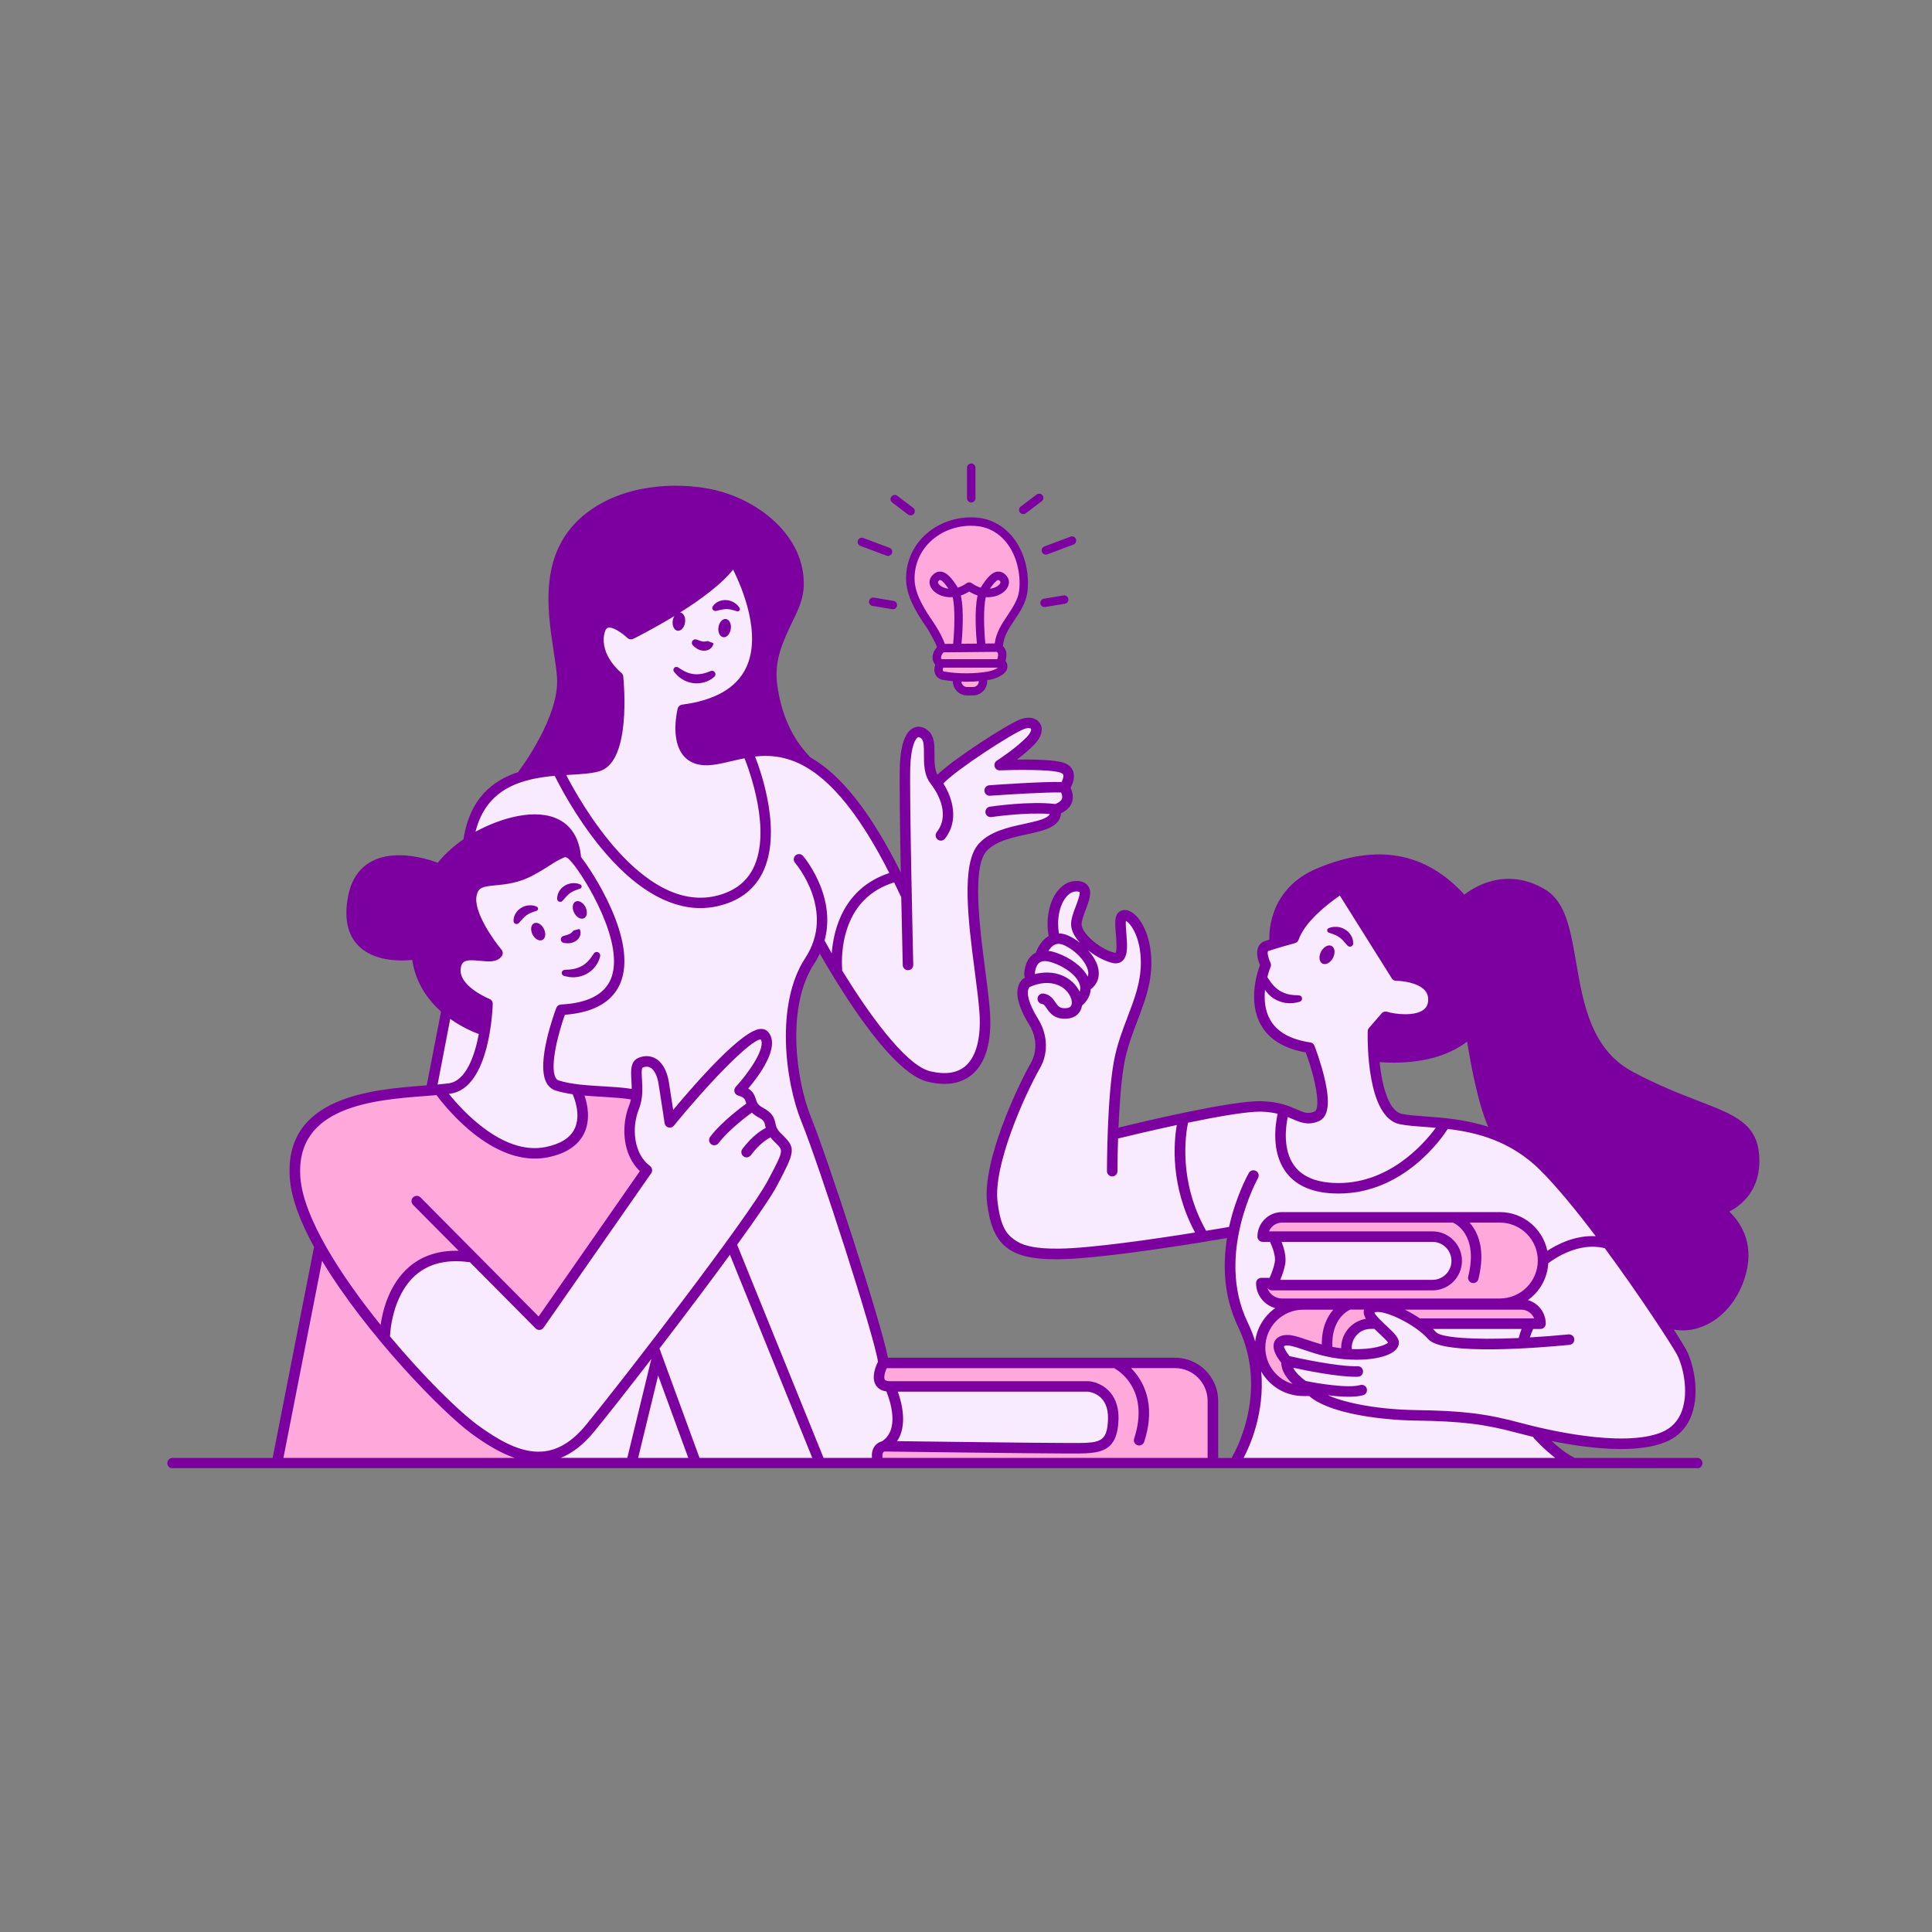 <svg xmlns="http://www.w3.org/2000/svg" xmlns:xlink="http://www.w3.org/1999/xlink" width="500" zoomAndPan="magnify" viewBox="0 0 375 375" height="500" preserveAspectRatio="xMidYMid meet" version="1.0"><rect x="0" y="0" width="375" height="375" fill="#808080" stroke="none"/><defs><clipPath id="da88d54bc4"><path d="M 74 108 L 329 108 L 329 284.969 L 74 284.969 Z M 74 108 " clip-rule="nonzero"/></clipPath><clipPath id="1fb2d536bc"><path d="M 53 101 L 300 101 L 300 284.969 L 53 284.969 Z M 53 101 " clip-rule="nonzero"/></clipPath><clipPath id="f7892f1344"><path d="M 32.465 94 L 342 94 L 342 284.969 L 32.465 284.969 Z M 32.465 94 " clip-rule="nonzero"/></clipPath><clipPath id="2d985abd11"><path d="M 187 89.969 L 190 89.969 L 190 98 L 187 98 Z M 187 89.969 " clip-rule="nonzero"/></clipPath></defs><g clip-path="url(#da88d54bc4)"><path fill="#f8eaff" d="M 127.828 264.949 L 134.668 283.746 L 122.895 284.129 Z M 216.117 274.066 C 216.883 277.48 214.984 281.094 210.043 281.277 C 205.105 281.469 171.883 279.949 171.883 279.949 C 170.555 280.711 170.176 282.992 170.176 282.992 L 158.594 283.562 L 134.672 283.754 L 126.891 262.301 L 127.27 266.859 L 122.902 284.141 L 105.621 283.953 C 105.621 283.953 106.227 283.543 107.18 282.855 C 106.008 283.102 104.676 283.184 103.152 283.004 C 96.695 282.242 78.852 266.488 74.863 258.703 C 74.863 258.703 75.242 250.348 79.984 246.934 C 84.734 243.52 91.945 244.652 91.945 244.652 L 105.051 256.805 L 125.555 228.133 C 125.555 228.133 121.949 227 122.516 220.922 C 123.078 214.848 123.469 212.758 123.469 212.758 C 123.469 212.758 115.02 211.621 112.172 211.242 C 110.691 211.043 108.988 210.691 107.75 209.875 C 108.5 210.879 109.75 211.539 111.887 211.875 C 111.887 211.875 116.066 220.863 107.457 223.012 C 98.852 225.16 90.496 218.965 85.938 212.125 C 85.938 212.125 88.137 211.961 90.254 209.723 C 88.777 210.664 86.703 211.234 83.789 211.113 L 86.57 195.918 L 93.66 200.477 C 93.66 200.477 93.762 201.035 93.785 201.898 C 94.586 198.309 94.797 194.914 94.797 194.914 C 94.797 194.914 87.586 191.496 88.594 188.586 C 89.605 185.672 91.254 184.66 93.844 185.23 C 96.438 185.805 94.797 182.379 94.797 182.379 L 91.633 175.801 C 91.633 175.801 90.117 172.387 94.164 171.371 C 98.211 170.359 100.492 169.977 103.281 168.461 C 106.062 166.941 108.855 162.766 111.125 165.547 C 111.398 165.883 111.719 166.324 112.078 166.863 C 111.617 166.004 111.445 165.414 111.031 164.258 C 110.172 161.883 108.75 158.75 102.867 159.223 C 96.98 159.699 90.621 162.637 90.621 162.637 C 90.621 162.637 92.328 154.281 97.832 151.621 C 103.336 148.961 109.602 149.594 109.602 149.594 C 123.27 151.621 119.727 131.117 119.727 131.117 C 117.957 129.348 114.664 123.773 116.941 121.746 C 119.223 119.719 123.02 122.25 123.02 122.25 C 129.598 120.734 142.762 108.832 142.762 108.832 C 142.762 108.832 146.309 114.91 147.07 125.035 C 147.832 135.156 132.891 137.688 132.891 137.688 C 132.891 137.688 130.613 143.512 134.156 146.805 C 137.699 150.098 145.547 146.043 145.547 146.043 C 145.547 146.043 155.738 143.824 162.758 152.559 C 169.785 161.297 173.582 169.652 173.582 169.652 C 173.582 169.652 169.828 170.488 166.621 174.211 C 170.82 170.516 173.582 169.652 173.582 169.652 L 176.051 173.258 L 175.672 148.574 C 175.672 148.574 175.672 141.926 178.141 141.926 C 180.609 141.926 179.469 147.812 180.801 149.711 C 182.137 151.609 182.129 151.609 182.129 151.609 C 182.129 151.609 192.191 143.633 195.23 142.309 C 198.273 140.98 200.172 140.027 201.117 141.547 C 202.062 143.062 195.422 148.004 195.422 148.004 C 195.422 148.004 207.004 147.238 207.383 149.711 C 207.766 152.18 206.43 152.18 206.812 153.887 C 207.191 155.594 205.676 156.93 204.723 158.066 C 203.77 159.199 203.395 160.344 199.41 161.105 C 195.422 161.867 189.539 163.387 189.156 167.371 C 188.773 171.359 192.008 194.906 191.434 199.078 C 190.863 203.246 189.727 208.004 185.168 208.949 C 180.609 209.902 175.68 210.465 162.195 187.68 L 158.969 183.883 C 158.969 183.883 151.941 194.137 153.273 201.922 C 154.602 209.703 160.867 229.453 160.867 229.453 L 171.309 262.875 C 171.309 262.875 169.793 266.859 171.121 268.379 C 172.113 269.516 173.215 270.859 173.863 272.5 C 173.473 270.941 172.828 269.703 172.828 269.703 C 172.828 269.703 203.586 268.754 209.473 268.941 C 215.355 269.125 215.355 270.645 216.117 274.066 Z M 148.703 201.609 C 148.656 201.32 148.547 201.09 148.336 200.969 C 148.492 201.152 148.613 201.363 148.703 201.609 Z M 145.109 210.461 C 145.109 210.461 145.098 210.539 145.082 210.676 C 145.273 210.301 145.559 209.887 145.852 209.355 C 145.613 209.711 145.367 210.078 145.109 210.461 Z M 147.422 215.195 C 148.246 216.125 148.867 216.902 149.66 218.234 C 149.688 218.277 149.711 218.316 149.738 218.359 C 149.492 217.516 149.273 216.812 148.238 215.957 C 147.898 215.684 147.648 215.438 147.422 215.195 Z M 145.402 212.562 C 145.578 212.977 145.844 213.426 146.246 213.883 C 146.578 214.254 146.871 214.582 147.145 214.887 C 146.523 214.125 146.254 213.48 145.402 212.562 Z M 138.461 175.141 C 144.758 174.059 147.457 170.051 148.34 165.344 C 147.336 169.754 144.559 173.598 138.461 175.141 Z M 113.434 168.977 C 115.324 172.105 117.625 176.426 119.078 179.762 C 118.176 176.664 116.781 173.664 115.113 171.344 C 114.414 170.379 113.867 169.609 113.434 168.977 Z M 120.047 189.098 C 120.113 188.598 120.156 188.082 120.168 187.551 C 119.645 189.594 118.543 191.77 116.809 193.457 C 118.453 192.367 119.785 190.934 120.047 189.098 Z M 129.918 217.48 C 129.918 217.48 130.297 210.547 128.965 208.648 C 127.637 206.75 125.551 204.281 124.215 206.086 C 125.926 206.086 128.012 207.035 128.965 211.023 C 129.918 215.016 129.727 218.051 129.918 217.48 Z M 143.969 203.059 C 142 204.574 139.91 206.539 138.75 207.797 C 137.285 209.383 134.062 212.93 131.938 215.262 C 135.219 211.84 141.559 205.465 143.969 203.059 Z M 142.258 241.973 C 142.258 241.973 152.133 227.543 152.703 223.367 C 152.703 224.508 142.258 241.973 142.258 241.973 Z M 152.684 223.141 C 152.613 222.57 152.41 222.203 152.137 221.902 C 152.41 222.367 152.613 222.785 152.684 223.141 Z M 304.219 230.582 C 308.969 235.141 311.43 241.027 311.43 241.027 C 307.633 238.938 299.66 243.879 299.66 243.879 C 299.277 241.219 293.965 236.477 293.965 236.477 C 293.965 236.477 250.863 235.715 248.203 235.715 C 245.543 235.715 244.98 239.512 244.98 239.512 C 244.98 239.512 246.734 239.828 247.754 241.355 L 247.441 240.367 L 276.398 240.082 C 276.398 240.082 281.996 240.273 282.473 243.879 C 282.949 247.484 280.672 249.191 275.637 249.477 C 270.602 249.762 247.348 249.574 247.348 249.574 L 247.559 248.484 L 244.973 250.145 C 244.594 251.281 247.824 253.941 247.824 253.941 L 243.457 262.297 C 243.457 262.297 242.32 259.254 240.414 255.266 C 238.516 251.281 239.086 239.129 239.086 239.129 L 233.965 239.891 C 233.965 239.891 210.043 245.203 203.016 243.309 C 195.988 241.41 191.625 237.422 192.383 229.449 C 193.145 221.473 200.734 206.281 200.734 206.281 C 200.734 206.281 203.016 203.059 201.496 199.445 C 199.98 195.84 196.941 193.367 198.648 190.707 C 200.355 188.047 199.027 187.293 201.496 185.395 C 203.969 183.496 204.539 183.117 204.723 181.598 C 204.914 180.082 204.152 175.902 205.859 173.816 C 207.566 171.727 210.609 170.773 210.418 173.625 C 210.227 176.477 207.949 179.891 209.656 181.789 C 211.363 183.688 215.352 186.91 216.492 186.539 C 217.629 186.156 217.254 180.844 217.629 179.324 C 218.004 177.809 220.098 177.238 221.617 181.223 C 223.133 185.211 222.379 188.438 220.48 195.656 C 218.582 202.867 216.492 207.996 216.492 214.262 C 216.492 220.527 216.492 220.527 216.492 220.527 L 229.215 217.867 C 229.215 217.867 227.957 230.957 232.48 238.02 C 229.508 232.32 229.215 217.867 229.215 217.867 C 239.469 211.984 248.961 215.969 248.961 215.969 C 248.57 219.562 247.594 223.324 250.441 226.449 C 249.273 224.359 248.938 221.965 248.77 220.336 C 248.387 216.73 250.285 215.969 250.285 215.969 C 252.566 217.676 254.656 217.105 256.934 215.016 C 259.211 212.93 254.273 203.629 254.273 203.629 C 248.578 201.922 246.301 199.262 244.973 196.035 C 243.645 192.809 245.543 187.488 245.543 187.488 L 244.781 184.266 L 251.43 181.605 C 253.137 177.617 260.355 172.305 260.355 172.305 L 270.988 189.016 C 270.988 189.016 278.391 190.148 278.02 194.137 C 277.637 198.125 270.805 197.551 270.805 197.551 L 267.766 198.316 C 267.766 198.316 267.004 200.211 266.812 205.719 C 266.621 211.223 269.09 216.352 272.887 217.297 C 276.684 218.25 280.102 218.812 280.102 218.812 C 280.102 218.812 284.277 218.242 290.734 220.902 C 297.191 223.562 299.469 226.027 304.219 230.582 Z M 248.332 243.199 C 248.359 243.625 248.355 244.082 248.32 244.539 L 248.484 243.68 Z M 272.383 226.434 C 268.848 228.719 264.48 230.488 259.793 230.77 C 259.695 230.773 259.613 230.773 259.52 230.773 C 264.188 231.422 268.746 229.16 272.383 226.434 Z M 328.332 266.785 C 326.684 261.977 311.43 241.027 311.43 241.027 C 311.43 241.027 303.137 241.219 300.484 244.383 C 297.824 247.547 298.715 249.574 296.559 251.09 C 294.402 252.605 298.707 253.238 299.09 255.016 C 299.469 256.785 297.695 256.41 296.559 257.547 L 276.684 256.785 C 277.543 259.445 279.91 259.73 283.809 260.676 C 284.133 260.758 284.496 260.82 284.875 260.867 C 282.863 260.824 281.023 260.641 279.855 260.199 C 275.809 258.684 274.543 256.152 272.645 255.262 C 270.746 254.375 264.797 251.211 266.188 255.008 C 266.188 255.008 267.117 256.234 268.023 257.586 C 267.418 257.242 266.723 257.016 265.969 257.062 C 263.023 257.254 260.934 262.098 260.934 262.098 L 266.82 263.113 L 269.867 261.246 C 270.059 262.418 269.457 263.215 266.82 263.113 C 263.527 262.984 254.918 261.086 251.504 260.832 C 248.09 260.582 246.566 260.832 248.465 263.363 C 250.359 265.895 249.098 266.277 252.137 268.805 C 252.988 269.516 254.008 270.188 255.199 270.82 C 254.199 270.465 253.23 270.203 252.016 270.07 C 248.34 269.691 243.789 264.125 243.789 264.125 C 243.789 264.125 244.172 267.922 243.66 273.617 C 243.148 279.312 239.613 283.742 239.613 283.742 C 239.613 283.742 306.191 283.992 304.164 283.609 C 302.137 283.23 298.723 278.297 298.34 278.039 C 298.047 277.84 295.449 277.277 291.055 276.398 C 291.625 276.48 292.191 276.555 292.77 276.652 C 302.008 278.168 312.262 281.461 319.852 279.945 C 327.445 278.426 329.977 271.598 328.332 266.785 Z M 328.332 266.785 " fill-opacity="1" fill-rule="evenodd"/></g><g clip-path="url(#1fb2d536bc)"><path fill="#ffa8dc" d="M 180.488 120.715 C 179.094 117.801 175.809 114.258 176.691 110.59 C 177.578 106.914 181.25 100.84 188.34 101.098 C 195.43 101.352 199.227 108.309 198.973 112.746 C 198.723 117.176 195.301 120.59 194.797 122.746 C 194.293 124.898 194.164 125.531 194.164 125.531 C 194.164 125.531 194.414 127.047 194.543 129.203 C 194.676 131.359 191.129 131.355 191.129 131.355 C 191.129 131.355 190.625 134.266 188.598 134.516 C 186.57 134.77 185.816 131.855 185.816 131.855 C 185.816 131.855 184.801 131.605 183.156 131.094 C 181.508 130.59 183.156 129.449 182.27 128.434 C 181.387 127.422 182.27 125.652 182.27 125.652 C 182.27 125.652 181.875 123.625 180.488 120.715 Z M 123.461 212.738 L 111.883 211.855 C 113.016 217.426 114.352 221.664 105.613 223.754 C 96.879 225.844 85.934 212.105 85.934 212.105 C 85.934 212.105 76.184 212.168 67.074 214.445 C 57.957 216.727 57.391 224.508 57.391 224.508 C 57.086 232.332 59.875 238.422 62.965 243.676 C 62.441 242.961 62.141 242.543 62.141 242.543 L 53.594 283.555 L 92.898 284.129 L 101.062 282.992 C 96.316 281.664 86.633 272.547 82.266 268.371 C 80.359 266.547 76.27 261.383 72.277 256.152 C 73.789 257.723 74.855 258.691 74.855 258.691 C 77.898 241.41 91.758 243.312 91.758 243.312 L 105.043 256.793 L 125.551 228.121 C 125.551 228.121 123.844 223.945 122.508 220.91 C 121.184 217.859 123.461 212.738 123.461 212.738 Z M 229.789 264.758 C 226.746 264.188 171.309 264.758 171.309 264.758 C 171.309 264.758 168.27 269.316 174.16 269.316 C 180.047 269.316 209.668 267.609 212.324 269.508 C 214.977 271.406 216.691 276.719 215.93 278.809 C 215.168 280.895 212.887 281.277 210.043 281.277 C 207.199 281.277 170.93 281.277 170.93 281.277 L 170.168 282.984 L 235.293 283.746 C 235.293 283.746 235.672 273.113 235.102 270.078 C 234.535 267.039 232.828 265.328 229.789 264.758 Z M 294.91 252.605 C 294.91 252.605 301.117 249.312 299.66 243.871 C 298.203 238.43 296.305 236.148 290.48 236.027 C 284.656 235.898 248.203 235.707 248.203 235.707 C 248.203 235.707 244.789 237.797 244.98 239.504 C 245.172 241.211 277.699 239.312 280.23 240.578 C 282.762 241.844 283.645 245.137 282.629 246.785 C 281.617 248.43 280.352 249.312 276.305 249.445 C 272.254 249.574 243.777 249.445 243.777 249.445 C 243.777 249.445 246.305 252.605 251.879 252.859 C 257.445 253.117 294.91 252.605 294.91 252.605 Z M 261.215 253.633 C 261.391 253.465 261.5 253.363 261.5 253.363 L 249.441 253.84 C 249.441 253.84 244.695 256.5 244.883 261.145 C 245.074 265.801 248.586 269.215 251.152 269.406 C 253.715 269.598 251.531 266.648 250.102 264.562 C 248.68 262.473 246.496 260.668 249.062 260.289 C 251.625 259.906 257.418 262.188 257.418 262.188 C 257.418 262.188 256.75 258.391 258.457 256.492 C 258.777 256.137 259.07 255.82 259.355 255.52 C 258.504 257.137 257.512 259.492 257.789 261.242 C 258.266 264.188 261.684 262.664 261.684 262.664 C 261.684 262.664 262.246 256.906 265.953 257.062 C 268.234 257.16 265.383 253.555 265.383 253.555 Z M 270.227 253.18 L 275.543 256.879 C 275.543 256.879 299.082 257.547 298.898 256.5 C 298.707 255.457 297 253.648 297 253.648 Z M 270.227 253.18 " fill-opacity="1" fill-rule="evenodd"/></g><path fill="#7c009f" d="M 111.121 165.52 C 111.121 165.52 106.371 168.305 102.191 169.258 C 98.016 170.211 94.219 169.258 92.703 171.727 C 91.184 174.195 92.891 179.699 94.789 182.359 C 96.688 185.02 96.688 185.586 93.84 185.211 C 90.988 184.828 89.09 185.594 88.523 187.68 C 87.961 189.77 91.375 193.758 94.789 194.891 L 93.656 200.465 C 93.656 200.465 81 195.152 80.488 185.531 C 80.488 185.531 69.855 186.797 68.59 180.469 C 67.324 174.141 68.59 170.598 71.633 168.82 C 74.672 167.047 80.488 166.039 84.543 168.57 C 84.543 168.57 90.871 161.227 99.227 159.961 C 107.574 158.691 109.352 160.207 111.121 165.52 Z M 143.652 98.059 C 137.074 94.008 128.844 94.895 120.113 97.172 C 111.379 99.453 108.215 108.188 107.457 113.121 C 106.703 118.055 109.609 128.816 109.227 134.258 C 108.848 139.703 102.016 150.086 102.016 150.086 C 102.016 150.086 113.914 149.953 117.332 147.805 C 120.746 145.656 119.734 131.094 119.734 131.094 C 117.453 128.434 115.555 123.504 116.949 121.727 C 118.344 119.957 123.027 122.23 123.027 122.23 C 131.762 119.828 142.77 108.812 142.77 108.812 C 142.77 108.812 145.934 114.129 146.566 119.828 C 147.199 125.531 147.07 128.562 144.285 132.863 C 141.504 137.164 132.898 137.676 132.898 137.676 C 132.898 137.676 132.012 136.281 132.516 143.367 C 133.02 150.457 141.254 147.293 145.551 146.027 C 149.859 144.762 155.301 146.281 155.301 146.281 C 155.301 146.281 150.238 136.281 149.859 130.715 C 149.477 125.148 154.539 117.426 155.301 112.105 C 156.059 106.793 150.234 102.105 143.652 98.059 Z M 334.023 234.633 C 334.023 234.633 342.508 229.188 340.605 223.496 C 338.699 217.801 333.391 216.535 327.566 214.004 C 321.746 211.473 310.859 207.043 308.707 200.84 C 306.559 194.633 305.035 186.91 304.027 181.98 C 303.02 177.047 302 173.754 296.688 172.105 C 291.375 170.461 284.535 175.27 284.535 175.27 C 284.535 175.27 289.598 180.809 289.93 187.66 C 288.926 181.176 283.652 172.555 276.438 169.066 C 268.594 165.27 258.715 168.051 253.402 170.582 C 248.09 173.113 246.945 182.734 246.945 182.734 C 246.945 182.734 250.871 181.719 251.438 181.598 C 254.027 175.395 260.363 172.297 260.363 172.297 L 270.996 189.008 C 270.996 189.008 278.086 188.816 278.023 194.129 C 277.965 199.445 269.098 197.547 269.098 197.547 L 266.316 200.457 L 266.82 205.711 C 266.82 205.711 273.145 205.27 279.855 203.492 C 282.582 202.77 284.816 201.375 286.5 199.539 C 285.734 200.609 285.168 200.961 285.168 200.961 C 285.168 200.961 287.316 217.922 290.23 219.949 C 293.141 221.977 299.98 226.027 308.328 236.277 C 316.684 246.531 322.758 256.914 322.758 256.914 C 322.758 256.914 327.066 259.191 331.875 255.777 C 336.684 252.363 339.469 245.652 338.203 241.348 C 336.938 237.039 334.023 234.633 334.023 234.633 Z M 334.023 234.633 " fill-opacity="1" fill-rule="evenodd"/><g clip-path="url(#f7892f1344)"><path fill="#7c009f" d="M 335.652 235.164 C 336.34 234.809 337.148 234.312 337.949 233.605 C 339.734 232.039 341.793 229.168 341.461 224.352 C 341.031 218.078 336.773 216.434 329.719 213.711 C 326.254 212.371 321.934 210.711 316.941 208.051 C 308.832 203.738 307.293 194.75 305.926 186.824 C 304.844 180.516 303.906 175.066 299.965 172.684 C 292.27 168.031 285.863 172.367 284.242 173.645 C 276.637 165.359 267.262 163.691 255.656 168.555 C 246.422 172.422 246.32 180.852 246.383 182.379 C 246.082 182.477 245.789 182.562 245.539 182.652 C 244.918 182.855 244.457 183.285 244.211 183.879 C 243.734 185.035 244.23 186.559 244.559 187.328 C 243.965 188.906 242.223 194.438 244.723 198.898 C 246.301 201.73 249.23 203.531 253.438 204.27 C 255.523 209.867 256.34 215.262 255.145 215.754 C 253.863 216.277 253.145 215.965 251.695 215.336 C 250.238 214.703 248.254 213.84 244.926 213.746 C 239.285 213.547 221.984 217.676 217.098 218.875 C 217.277 214.594 217.609 209.617 218.242 206.246 C 218.793 203.316 219.801 200.684 220.766 198.137 C 222.16 194.469 223.48 191.016 223.48 186.91 C 223.48 181.605 221.387 177.848 219.309 176.875 C 218.516 176.504 217.73 176.562 217.168 177.039 C 216.297 177.762 216.418 179.258 216.59 181.32 C 216.668 182.348 216.848 184.457 216.535 184.961 C 216.52 184.961 216.5 184.953 216.473 184.953 C 213.746 184.406 210.086 181.348 209.941 179.488 C 209.887 178.809 210.336 177.637 210.723 176.609 C 211.383 174.871 212.016 173.23 211.234 172.031 C 210.824 171.406 210.133 171.059 209.164 171.004 C 207.742 170.922 206.43 171.551 205.383 172.801 C 203.641 174.891 202.941 178.395 203.551 181.688 C 201.859 182.652 201.145 184.641 201.055 184.91 C 200.879 185 200.703 185.102 200.539 185.219 C 198.789 186.504 198.797 188.988 198.809 189.266 C 198.816 189.449 198.871 189.613 198.961 189.762 C 198.809 189.836 198.715 189.887 198.695 189.898 C 198.613 189.945 198.539 190 198.469 190.07 C 196.781 191.758 197.227 194.797 199.758 198.871 C 200.941 200.785 201.273 202.996 200.676 204.949 C 200.523 205.426 200.336 205.875 200.109 206.273 C 197.578 210.758 190.578 225.395 191.605 233.598 C 192.621 241.727 195.906 244.422 205 244.422 C 205.211 244.422 205.43 244.422 205.656 244.414 C 214.328 244.301 233.672 241.074 238.164 240.305 C 237.34 245.465 237.461 251.594 240.305 257.504 C 246.551 270.488 239.27 282.582 239.195 282.699 C 239.141 282.793 239.102 282.891 239.082 282.992 L 236.449 282.992 L 236.449 271.914 C 236.449 267.289 232.684 263.527 228.051 263.527 L 172.344 263.527 C 170.996 256.527 160.637 224.789 157.457 216.969 C 154.43 209.527 152.609 195.336 158.008 187.094 C 158.438 186.449 158.805 185.777 159.125 185.102 C 160.352 187.254 162.867 191.547 165.875 195.934 C 171.672 204.383 176.445 209.105 180.066 209.969 C 181.223 210.25 182.305 210.383 183.32 210.383 C 185.449 210.383 187.246 209.773 188.688 208.555 C 191.332 206.316 192.531 202.16 192.156 196.531 C 192.008 194.312 191.633 191.43 191.238 188.383 C 190.145 179.91 188.641 168.312 191.504 165.18 C 193.273 163.25 196.484 162.555 199.312 161.941 C 202.504 161.254 205.789 160.547 205.934 157.848 C 206.621 157.539 207.555 156.957 207.996 155.914 C 208.375 155.012 208.309 154.004 207.793 152.914 C 208.18 152.199 208.695 150.934 208.32 149.777 C 208.137 149.207 207.66 148.445 206.457 148.043 C 204.711 147.457 200.457 147.391 197.387 147.426 C 198.52 146.574 199.785 145.531 200.777 144.5 C 202.164 143.051 202.566 141.52 201.852 140.391 C 201.199 139.363 199.797 139.027 198.266 139.539 C 195.898 140.328 185.312 147.133 181.945 150.371 C 181.379 149.262 181.379 147.812 181.379 146.398 C 181.379 144.605 181.387 142.914 180.215 141.871 C 179 140.789 177.922 141.016 177.387 141.246 C 175.727 141.961 174.781 144.566 174.652 148.793 C 174.555 151.805 174.684 160.793 174.848 169.34 C 169.059 157.746 163.289 150.41 157.289 147.004 C 157.273 146.98 157.27 146.961 157.254 146.949 C 153.777 143.402 151.621 138.652 150.852 132.844 C 150.219 128.094 152.008 124.387 154.078 120.094 L 154.418 119.387 C 155.438 117.258 155.949 115.48 156.004 113.801 C 156.363 103.934 146.941 96.711 137.891 94.922 C 130.891 93.539 120.867 94.055 113.73 99.664 C 104.484 106.93 106.207 118.16 107.457 126.359 C 107.746 128.223 108.016 129.984 108.117 131.484 C 108.664 139.125 100.859 149.453 100.785 149.555 C 100.715 149.648 100.668 149.75 100.629 149.852 C 95.641 151.465 91.184 154.957 89.961 162.91 C 88.348 164.02 86.57 165.508 84.965 167.453 C 83.305 166.828 76.789 164.664 72.082 167.223 C 69.645 168.543 68.113 170.883 67.523 174.168 C 66.773 178.305 67.48 181.484 69.609 183.605 C 71.949 185.938 75.48 186.43 78.012 186.43 C 78.801 186.43 79.488 186.383 80.012 186.328 C 80.695 190.824 83.055 194.07 85.605 196.34 L 82.824 210.668 C 82.75 210.676 82.68 210.684 82.598 210.684 C 72.297 211.465 55.051 212.777 56.262 228.762 C 56.555 232.652 58.336 237.246 60.969 242.055 C 60.949 242.109 60.93 242.164 60.922 242.219 L 52.922 282.977 L 33.496 282.977 C 32.934 282.977 32.477 283.434 32.477 284 C 32.477 284.562 32.934 285.02 33.496 285.02 L 329.426 285.02 C 329.992 285.02 330.445 284.562 330.445 284 C 330.445 283.434 329.992 282.977 329.426 282.977 L 305.598 282.977 C 305.531 282.926 305.465 282.871 305.383 282.828 C 303.906 282.094 302.34 280.793 301.156 279.699 C 305.227 280.523 310.098 281.258 314.609 281.258 C 317.812 281.258 320.824 280.891 323.227 279.918 C 325.738 278.902 327.48 277.074 328.398 274.473 C 329.965 270.051 328.648 264.426 327.215 261.848 C 326.848 261.18 326.031 259.852 324.883 258.07 C 325.445 258.172 326.016 258.227 326.59 258.227 C 328.195 258.227 329.828 257.84 331.387 257.062 C 334.977 255.273 337.727 251.656 338.91 247.125 C 340.535 240.953 337.57 236.984 335.652 235.164 Z M 256.449 170.441 C 268.16 165.535 277.039 167.609 284.395 176.965 C 289.086 182.934 290.211 190.715 287.176 196.336 C 284.086 202.055 277.141 204.797 267.594 204.105 C 267.52 202.867 267.492 201.66 267.508 200.582 L 269.297 198.504 C 271.18 198.941 275.078 199.383 277.434 197.695 C 278.574 196.879 279.203 195.656 279.242 194.156 C 279.277 192.805 278.836 191.641 277.922 190.703 C 276.105 188.836 272.895 188.441 271.582 188.359 L 261.234 171.863 C 260.934 171.387 260.309 171.242 259.832 171.535 C 259.52 171.727 252.438 176.137 250.312 181.23 C 249.863 181.352 249.164 181.559 248.402 181.773 C 248.414 179.742 249.074 173.527 256.449 170.441 Z M 276.691 216.699 C 274.887 216.57 273.336 216.453 272.113 216.207 C 269.594 215.703 268.289 210.957 267.773 206.16 C 268.719 206.219 269.629 206.262 270.5 206.262 C 277.344 206.262 281.836 204.402 284.773 202.172 C 285.359 205.895 286.809 214.094 288.871 218.719 C 284.387 217.262 280.074 216.949 276.691 216.699 Z M 255.926 217.637 C 257.852 216.848 258.234 214.113 257.09 209.273 C 256.336 206.078 255.184 203.105 255.137 202.977 C 255.008 202.637 254.695 202.391 254.336 202.336 C 250.477 201.77 247.844 200.281 246.516 197.906 C 245.488 196.078 245.359 193.953 245.543 192.117 C 245.641 192.258 245.734 192.402 245.844 192.539 C 246.332 193.164 246.961 193.703 247.688 194.07 C 248.41 194.43 249.199 194.68 249.988 194.707 C 250.383 194.762 250.762 194.695 251.152 194.68 C 251.523 194.621 251.891 194.539 252.254 194.445 C 252.496 194.375 252.695 194.164 252.723 193.898 C 252.758 193.551 252.504 193.238 252.156 193.207 L 252.047 193.191 C 251.723 193.156 251.41 193.18 251.098 193.145 C 250.789 193.09 250.484 193.098 250.199 193.008 C 249.613 192.906 249.082 192.68 248.586 192.414 C 248.09 192.145 247.648 191.781 247.246 191.355 C 246.859 190.941 246.469 190.414 246.184 189.953 L 246.121 189.852 C 246.082 189.789 246.035 189.734 245.98 189.68 C 246.277 188.496 246.605 187.715 246.613 187.695 C 246.727 187.422 246.723 187.102 246.586 186.836 C 246.227 186.117 245.938 185.039 246.102 184.652 C 246.117 184.617 246.121 184.613 246.191 184.586 C 247.887 184.02 251.328 183.062 251.363 183.055 C 251.68 182.965 251.941 182.723 252.055 182.406 C 253.328 178.742 258.105 175.168 260.062 173.828 L 270.145 189.898 C 270.328 190.199 270.656 190.375 271.012 190.375 C 272.059 190.375 275.086 190.695 276.465 192.125 C 276.992 192.66 277.23 193.309 277.207 194.102 C 277.18 194.973 276.883 195.586 276.254 196.035 C 274.508 197.281 270.832 196.879 269.246 196.383 C 268.859 196.262 268.438 196.383 268.172 196.688 L 265.723 199.527 C 265.566 199.703 265.48 199.934 265.473 200.164 C 265.43 201.871 265.254 216.922 271.711 218.207 C 273.059 218.48 274.672 218.598 276.535 218.73 C 277.23 218.781 277.941 218.836 278.684 218.902 C 276.488 221.902 269.406 230.203 258.684 229.598 C 255.137 229.398 252.594 228.238 251.125 226.133 C 248.988 223.078 249.551 218.738 249.945 216.812 C 250.273 216.941 250.586 217.078 250.879 217.203 C 252.414 217.867 253.852 218.488 255.926 217.637 Z M 211.133 189.566 C 210.109 187.641 207.848 185.906 204.941 184.906 C 204.43 184.727 203.953 184.617 203.5 184.559 C 203.805 184.074 204.234 183.578 204.77 183.348 C 205.281 183.121 205.852 183.156 206.52 183.449 C 208.824 184.477 210.977 186.844 211.219 188.621 C 211.262 188.973 211.234 189.285 211.133 189.566 Z M 206.961 174.094 C 207.586 173.344 208.289 172.984 209.062 173.031 C 209.426 173.055 209.527 173.133 209.527 173.133 C 209.73 173.48 209.137 175.039 208.82 175.875 C 208.328 177.164 207.82 178.496 207.906 179.641 C 207.996 180.77 208.668 181.93 209.629 183 C 208.887 182.422 208.098 181.93 207.344 181.598 C 206.738 181.324 206.125 181.191 205.539 181.176 C 205.082 178.516 205.629 175.688 206.961 174.094 Z M 201.758 186.844 C 202.293 186.449 203.145 186.449 204.273 186.836 C 207.133 187.816 209.344 189.695 209.648 191.41 C 209.715 191.781 209.684 192.145 209.555 192.484 C 208.941 191.23 207.832 190.102 206.445 189.465 C 204.391 188.516 202.336 188.695 200.852 189.074 C 200.879 188.523 201.055 187.359 201.758 186.844 Z M 205.621 242.359 C 196.293 242.492 194.438 239.805 193.625 233.324 C 192.742 226.238 198.805 212.703 201.887 207.262 C 202.184 206.73 202.438 206.145 202.629 205.535 C 203.402 203.016 202.988 200.191 201.492 197.777 C 199.676 194.844 199.062 192.559 199.824 191.594 C 200.445 191.293 203.098 190.148 205.602 191.309 C 207.266 192.074 208.215 193.805 208.016 194.879 C 207.953 195.219 207.785 195.613 206.977 195.684 C 205.695 195.785 205.375 195.32 204.852 194.551 C 204.41 193.906 203.812 193.02 202.547 192.852 C 201.988 192.777 201.473 193.172 201.395 193.73 C 201.32 194.285 201.715 194.805 202.273 194.879 C 202.602 194.918 202.77 195.129 203.156 195.703 C 203.758 196.586 204.668 197.914 207.133 197.715 C 208.684 197.594 209.766 196.668 210.016 195.238 C 210.023 195.219 210.023 195.191 210.023 195.172 C 211.062 194.273 211.637 193.18 211.703 192.008 C 211.746 191.98 211.785 191.969 211.824 191.941 C 212.941 191.02 213.426 189.777 213.234 188.34 C 213.051 186.992 212.262 185.625 211.191 184.449 C 212.773 185.699 214.621 186.648 216.07 186.934 C 216.949 187.109 217.535 186.797 217.859 186.504 C 218.984 185.504 218.805 183.379 218.621 181.137 C 218.562 180.375 218.473 179.285 218.527 178.734 C 219.434 179.191 221.438 181.844 221.438 186.898 C 221.438 190.625 220.188 193.914 218.859 197.395 C 217.859 200.027 216.828 202.742 216.234 205.852 C 214.879 213.023 214.859 226.738 214.859 227.316 C 214.859 227.883 215.316 228.34 215.879 228.34 C 216.445 228.34 216.902 227.883 216.902 227.316 C 216.902 227.258 216.902 224.57 217.016 220.984 C 218.719 220.57 223.332 219.461 228.418 218.363 C 227.828 221.766 227.102 230.188 231.965 239.23 C 224.258 240.469 211.895 242.281 205.621 242.359 Z M 242.141 256.609 C 235.883 243.594 244.09 228.816 244.176 228.672 C 244.457 228.184 244.285 227.555 243.789 227.285 C 243.301 227.004 242.68 227.176 242.402 227.664 C 242.211 228 239.863 232.223 238.562 238.148 C 238.074 238.23 236.449 238.516 234.109 238.891 C 228.707 229.359 230.113 220.223 230.598 217.91 C 236.293 216.73 242.137 215.699 244.863 215.773 C 246.109 215.812 247.121 215.969 247.992 216.18 C 247.523 218.289 246.77 223.453 249.441 227.293 C 251.285 229.938 254.355 231.395 258.566 231.633 C 258.988 231.652 259.41 231.664 259.824 231.664 C 272.426 231.664 279.848 220.938 281.012 219.125 C 286.672 219.801 293.277 221.445 299.035 227.203 C 302.254 230.422 306.035 235.062 309.73 239.945 C 305.723 239.727 302.227 241.543 300.332 242.789 C 299.461 238.504 295.66 235.266 291.121 235.266 L 248.832 235.266 C 246.203 235.266 244.066 237.402 244.066 240.027 C 244.066 240.594 244.523 241.047 245.09 241.047 L 246.516 241.047 C 246.992 242.07 247.652 243.844 247.438 244.992 C 247.23 246.09 246.777 247.254 246.43 248.027 L 244.824 248.027 C 244.258 248.027 243.801 248.484 243.801 249.051 C 243.801 251.367 245.383 253.316 247.523 253.895 C 245.43 255.383 243.965 257.703 243.625 260.375 C 243.25 259.137 242.754 257.879 242.141 256.609 Z M 296.934 255.898 L 275.785 255.898 C 275.73 255.898 275.676 255.906 275.621 255.914 C 274.711 255.293 273.711 254.711 272.684 254.199 L 295.258 254.199 C 296.395 254.199 297.375 254.898 297.777 255.898 Z M 278.738 258.574 C 278.555 258.371 278.359 258.16 278.141 257.949 L 295.34 257.949 C 295.137 258.465 294.93 259.078 294.781 259.711 C 285.57 260.125 279.625 259.582 278.738 258.574 Z M 262.375 261.852 C 262.371 261.777 262.363 261.703 262.363 261.621 C 262.363 259.586 264.016 257.934 266.051 257.934 L 266.773 257.934 C 267.062 258.219 267.371 258.512 267.684 258.805 C 268.281 259.363 269.152 260.18 269.426 260.594 C 268.914 261.125 266.445 262.008 262.375 261.852 Z M 265.113 255.98 C 262.398 256.43 260.32 258.785 260.32 261.621 C 260.32 261.641 260.328 261.668 260.328 261.691 C 259.73 261.621 259.164 261.535 258.613 261.426 C 258.355 255.867 261.82 254.316 261.988 254.246 C 262.023 254.234 262.055 254.211 262.09 254.191 L 264.75 254.191 C 264.723 254.301 264.711 254.41 264.695 254.504 C 264.664 255.004 264.824 255.492 265.113 255.98 Z M 248.605 259.324 C 247.891 259.586 247.41 260.105 247.254 260.77 C 246.926 262.125 248.047 263.719 248.695 264.5 C 248.703 266.113 249.742 267.535 250.906 268.629 C 247.844 267.738 245.598 264.914 245.598 261.566 C 245.598 257.512 248.898 254.207 252.961 254.207 L 258.797 254.207 C 257.648 255.512 256.531 257.641 256.559 260.957 C 255.504 260.664 254.559 260.344 253.707 260.059 C 251.641 259.348 250 258.793 248.605 259.324 Z M 291.129 252.035 L 248.832 252.035 C 247.543 252.035 246.449 251.219 246.035 250.078 L 246.109 250.078 C 246.301 250.312 246.586 250.465 246.898 250.465 L 278.039 250.465 C 281.195 250.465 283.766 247.891 283.766 244.734 C 283.766 241.578 281.195 239.008 278.039 239.008 L 246.312 239.008 C 246.715 238.012 247.695 237.305 248.832 237.305 L 282.004 237.305 C 282.039 237.328 282.066 237.348 282.102 237.359 C 282.305 237.441 287.039 239.539 284.977 247.777 C 284.844 248.32 285.176 248.879 285.719 249.016 C 285.801 249.035 285.891 249.043 285.973 249.043 C 286.426 249.043 286.844 248.73 286.957 248.266 C 288.406 242.477 286.844 239.117 285.242 237.305 L 291.121 237.305 C 295.176 237.305 298.484 240.605 298.484 244.668 C 298.484 248.73 295.184 252.035 291.129 252.035 Z M 248.75 241.047 L 278.039 241.047 C 280.074 241.047 281.727 242.699 281.727 244.734 C 281.727 246.77 280.074 248.422 278.039 248.422 L 248.496 248.422 C 248.852 247.574 249.246 246.465 249.449 245.375 C 249.715 243.961 249.219 242.254 248.75 241.047 Z M 234.398 271.902 L 234.398 282.977 L 171.305 282.977 C 171.242 282.523 171.27 282.156 171.406 281.945 C 171.496 281.801 171.629 281.746 171.68 281.734 C 173.543 281.762 200.852 282.121 206.797 282.121 L 207.852 282.121 C 213.281 282.141 216.887 282.156 217.098 275.523 C 217.277 270.004 213.398 268.25 211.324 268.094 C 211.297 268.094 211.27 268.094 211.242 268.094 L 172.754 268.094 C 172.441 268.094 171.895 268.051 171.738 267.777 C 171.488 267.355 171.754 266.352 172.102 265.555 L 216.309 265.555 C 216.383 265.629 216.461 265.695 216.555 265.75 C 216.832 265.902 223.289 269.59 220.133 279.238 C 219.957 279.773 220.25 280.344 220.785 280.523 C 220.895 280.555 220.996 280.57 221.105 280.57 C 221.535 280.57 221.938 280.297 222.078 279.871 C 224.562 272.281 221.711 267.738 219.535 265.547 L 228.051 265.547 C 231.555 265.547 234.398 268.398 234.398 271.902 Z M 174.121 279.727 C 176.168 276.711 175.074 272.379 174.27 270.125 L 211.199 270.125 C 211.75 270.188 215.215 270.746 215.062 275.453 C 214.914 280.102 213.43 280.102 207.867 280.078 L 206.805 280.078 C 201.758 280.078 181.305 279.816 174.121 279.727 Z M 174.93 174.074 C 175.074 181.02 175.207 186.77 175.223 187.32 C 175.234 187.879 175.691 188.312 176.242 188.312 C 176.25 188.312 176.258 188.312 176.27 188.312 C 176.836 188.301 177.277 187.832 177.262 187.266 C 177.258 186.945 176.496 154.922 176.684 148.832 C 176.816 144.75 177.727 143.293 178.188 143.098 C 178.398 143.008 178.699 143.234 178.855 143.375 C 179.34 143.805 179.34 145.109 179.332 146.371 C 179.332 148.273 179.324 150.438 180.664 152.141 C 181.371 153.043 184.77 157.738 181.82 161.52 C 181.477 161.965 181.559 162.609 182 162.949 C 182.441 163.297 183.086 163.215 183.426 162.773 C 186.074 159.379 185.035 155.133 183.102 152.062 C 185.734 149.289 196.75 142.164 198.906 141.449 C 199.613 141.219 200.043 141.34 200.117 141.457 C 200.207 141.602 200.125 142.199 199.293 143.062 C 197.176 145.266 193.516 147.629 193.484 147.648 C 193.094 147.898 192.926 148.375 193.062 148.812 C 193.203 149.254 193.598 149.555 194.074 149.527 C 196.66 149.418 203.805 149.293 205.797 149.953 C 206.281 150.117 206.348 150.316 206.371 150.383 C 206.484 150.73 206.293 151.316 206.051 151.793 C 202.789 151.664 193.199 152.328 192.027 152.418 C 191.461 152.457 191.039 152.949 191.082 153.508 C 191.121 154.043 191.566 154.453 192.094 154.453 C 192.121 154.453 192.145 154.453 192.172 154.453 C 195.309 154.227 203.395 153.723 205.961 153.824 C 206.191 154.328 206.238 154.75 206.105 155.078 C 205.879 155.617 205.172 155.934 204.785 156.062 C 200.027 155.438 192.461 156.527 192.145 156.574 C 191.586 156.656 191.199 157.172 191.277 157.73 C 191.355 158.242 191.789 158.602 192.285 158.602 C 192.332 158.602 192.387 158.602 192.438 158.59 C 192.512 158.574 199.254 157.609 203.762 157.996 C 203.355 158.84 201.77 159.277 198.871 159.902 C 195.742 160.574 192.199 161.344 189.992 163.754 C 186.488 167.574 187.93 178.742 189.211 188.594 C 189.598 191.605 189.973 194.457 190.117 196.613 C 190.441 201.5 189.461 205.164 187.367 206.941 C 185.77 208.297 183.469 208.629 180.543 207.93 C 175.656 206.766 168.203 196.125 163.445 188.359 C 163.465 188.258 163.473 188.156 163.465 188.055 C 163.465 188.02 163.117 184.605 164.242 180.828 C 165.691 175.945 168.828 172.734 173.555 171.27 C 173.949 172.078 174.344 172.91 174.746 173.766 C 174.781 173.902 174.848 173.992 174.93 174.074 Z M 110.141 131.32 C 110.023 129.742 109.75 127.938 109.461 126.035 C 108.215 117.902 106.664 107.781 114.977 101.246 C 121.57 96.062 130.926 95.609 137.484 96.902 C 145.707 98.527 154.273 104.961 153.953 113.699 C 153.906 115.086 153.465 116.605 152.566 118.477 L 152.227 119.184 C 150.109 123.578 148.109 127.727 148.816 133.082 C 149.445 137.809 150.934 141.891 153.262 145.273 C 148.77 144.016 144.832 144.941 141.539 145.723 C 140.285 146.023 139.094 146.301 138.02 146.422 C 136.273 146.629 135.039 146.289 134.25 145.383 C 132.809 143.734 133.055 140.43 133.375 138.676 C 140.02 137.66 144.469 134.945 146.602 130.586 C 151.062 121.449 143.594 108.582 143.273 108.039 C 143.09 107.727 142.762 107.516 142.375 107.535 C 142.008 107.543 141.676 107.746 141.496 108.066 C 138.578 113.414 125.617 120.297 122.633 121.836 C 121.543 120.91 119.277 119.285 117.379 119.875 C 116.629 120.113 115.656 120.789 115.277 122.664 C 114.352 127.285 117.836 130.855 118.977 131.883 C 119.488 137.523 119.105 146.457 115.922 147.633 C 114.82 148.043 112.93 148.16 110.746 148.293 C 108.574 148.43 106.086 148.586 103.586 149.07 C 105.887 145.688 110.609 137.852 110.141 131.32 Z M 120.973 131.293 C 120.945 131.02 120.809 130.77 120.59 130.598 C 120.551 130.566 116.445 127.266 117.285 123.086 C 117.387 122.59 117.59 121.973 117.992 121.844 C 118.875 121.57 120.766 122.855 121.766 123.816 C 122.078 124.113 122.543 124.184 122.922 123.992 C 123.238 123.836 126.793 122.066 130.902 119.562 C 130.746 119.82 130.625 120.129 130.578 120.477 C 130.43 121.449 130.852 122.324 131.504 122.422 C 132.164 122.523 132.816 121.809 132.965 120.836 C 133.113 119.863 132.699 118.984 132.039 118.891 C 132.027 118.891 132.008 118.891 131.992 118.891 C 135.879 116.445 140.035 113.434 142.293 110.555 C 144.047 114.074 147.941 123.211 144.77 129.707 C 142.887 133.566 138.723 135.945 132.402 136.77 C 131.984 136.824 131.645 137.125 131.543 137.531 C 131.48 137.781 130.027 143.66 132.719 146.742 C 133.973 148.172 135.836 148.758 138.266 148.473 C 139.465 148.336 140.703 148.035 142.02 147.73 C 142.824 147.539 143.652 147.344 144.512 147.18 C 145.375 149.344 149.879 161.352 146.152 168.637 C 144.742 171.387 142.258 173.168 138.777 173.938 C 124.57 177.059 112.543 155.555 109.902 150.43 C 110.242 150.41 110.574 150.391 110.902 150.371 C 113.25 150.227 115.277 150.098 116.656 149.586 C 122.426 147.418 121.133 132.938 120.973 131.293 Z M 107.668 150.582 C 108.453 152.172 111.637 158.41 116.516 164.387 C 122.902 172.211 129.559 176.258 135.953 176.258 C 137.039 176.258 138.117 176.141 139.184 175.902 C 143.293 175 146.238 172.863 147.941 169.543 C 151.898 161.805 147.816 150.062 146.559 146.84 C 153.398 146.078 161.996 148.531 172.617 169.453 C 163.711 172.387 161.785 180.461 161.438 185.039 C 160.93 184.156 160.48 183.355 160.113 182.68 C 160.09 182.645 160.062 182.613 160.043 182.578 C 160.895 179.441 160.723 176.082 159.492 172.637 C 158.125 168.801 155.953 166.234 155.859 166.125 C 155.492 165.699 154.852 165.652 154.426 166.02 C 153.996 166.387 153.949 167.023 154.309 167.453 C 154.637 167.836 162.223 176.926 156.297 185.961 C 150.484 194.812 152.363 209.859 155.559 217.719 C 159.086 226.398 169.754 259.48 170.414 264.324 C 169.977 265.18 169.094 267.297 169.969 268.805 C 170.27 269.316 170.875 269.91 172.051 270.078 C 172.766 271.84 174.699 277.523 171.18 279.762 C 170.812 279.855 170.188 280.113 169.73 280.766 C 169.324 281.352 169.168 282.094 169.242 282.977 L 159.852 282.977 L 143.074 241.598 C 146.816 236.43 149.738 232.184 150.824 230.121 C 154.234 223.664 154.527 222.875 152.043 220.453 C 151.906 220.324 151.766 220.18 151.605 220.023 C 150.758 219.176 150.633 218.637 150.5 218.012 C 150.254 216.914 149.922 215.996 148.078 215.012 C 147.07 214.473 146.918 214.012 146.723 213.379 C 146.469 212.574 146.156 211.848 145.23 211.277 C 147.367 208.758 151.465 203.246 149.164 200.383 C 148.816 199.949 148.309 199.711 147.715 199.711 C 147.715 199.711 147.707 199.711 147.707 199.711 C 144.203 199.711 135.047 210.172 130.66 215.434 C 130.441 213.988 130.141 212.043 129.844 210.145 C 129.379 207.227 128.168 205.98 127.238 205.453 C 126.27 204.902 125.121 204.848 124.004 205.297 C 122.324 205.969 122.441 207.824 122.551 209.621 C 122.582 210.18 122.617 210.758 122.617 211.355 C 120.922 211.078 119.012 210.969 116.996 210.848 C 113.977 210.672 110.848 210.48 108.445 209.719 C 108.27 209.664 108.016 209.539 107.801 209.098 C 106.738 206.906 108.289 200.758 109.637 196.969 C 115.242 196.539 118.855 194.484 120.391 190.871 C 123.91 182.59 114.883 169.004 112.785 166.371 C 112.461 162.887 111.051 160.438 108.562 159.125 C 104.016 156.723 97.137 158.793 92.293 161.438 C 94.445 152.859 101.426 151.16 107.668 150.582 Z M 135.777 282.977 L 128 261.746 C 132.586 255.77 137.523 249.234 141.676 243.543 L 157.664 282.977 Z M 108.828 282.977 C 111.004 282.102 113.18 280.488 115.324 277.875 C 117.602 275.102 121.746 269.848 126.422 263.785 L 121.762 282.973 L 108.828 282.973 Z M 91.199 244.98 L 103.949 257.832 C 104.16 258.051 104.453 258.16 104.758 258.133 C 105.059 258.105 105.336 257.949 105.508 257.695 L 126.395 227.719 C 126.707 227.266 126.605 226.645 126.16 226.312 C 122.984 223.973 122.562 218.887 123.992 215.324 C 124.828 213.227 124.707 211.16 124.605 209.5 C 124.543 208.527 124.469 207.316 124.781 207.191 C 125.324 206.977 125.816 206.988 126.242 207.227 C 127.012 207.664 127.582 208.812 127.844 210.465 C 128.422 214.133 129 217.996 129 218.004 C 129.059 218.406 129.348 218.73 129.742 218.836 C 130.129 218.938 130.543 218.809 130.801 218.492 C 137.422 210.355 145.68 201.797 147.656 201.75 C 148.676 203.355 145.395 208.16 142.805 210.969 C 142.566 211.227 142.477 211.594 142.57 211.934 C 142.668 212.277 142.926 212.539 143.266 212.645 C 144.477 212.996 144.578 213.316 144.797 214.004 C 144.816 214.07 144.844 214.141 144.863 214.207 C 144.449 214.5 140.121 217.625 137.836 220.664 C 137.496 221.113 137.594 221.754 138.039 222.094 C 138.227 222.23 138.441 222.297 138.652 222.297 C 138.965 222.297 139.273 222.156 139.469 221.891 C 141.402 219.309 145.152 216.52 145.926 215.957 C 146.234 216.25 146.613 216.543 147.129 216.82 C 148.293 217.441 148.363 217.758 148.52 218.461 C 148.551 218.609 148.586 218.766 148.633 218.938 C 147.945 219.277 146.07 220.387 144.098 223.012 C 143.758 223.461 143.852 224.102 144.301 224.441 C 144.484 224.578 144.703 224.645 144.914 224.645 C 145.227 224.645 145.531 224.5 145.73 224.234 C 147.492 221.883 149.125 220.969 149.551 220.758 C 149.73 220.992 149.926 221.223 150.18 221.473 C 150.336 221.637 150.492 221.781 150.629 221.918 C 152.098 223.352 152.098 223.352 149.027 229.168 C 145.383 236.082 120.766 268.039 113.746 276.578 C 107.172 284.562 100.582 282.359 92.703 276.598 C 89.055 273.93 82.277 267.27 75.691 259.391 C 75.699 259.348 75.707 259.309 75.707 259.262 C 75.707 259.188 75.953 251.531 80.762 247.422 C 83.32 245.23 86.77 244.41 90.996 244.973 C 91.07 244.988 91.137 244.988 91.199 244.98 Z M 127.746 266.988 L 133.598 282.977 L 123.863 282.977 Z M 111.516 219.133 C 110.645 220.895 108.73 222.078 105.832 222.652 C 97.621 224.258 89.777 215.621 87.121 212.316 C 87.219 212.305 87.32 212.297 87.41 212.281 C 95.145 211.207 95.621 195.523 95.641 194.859 C 95.656 194.43 95.391 194.035 94.988 193.887 C 94.926 193.859 88.824 191.367 89.438 187.859 C 89.625 186.75 90.156 186.387 91.523 186.387 C 91.98 186.387 92.531 186.43 93.191 186.496 C 94.816 186.66 96.5 186.836 97.391 185.566 C 97.656 185.184 97.633 184.68 97.336 184.328 C 95.758 182.441 91.816 176.883 92.52 173.793 C 92.871 172.23 93.688 172.078 96.211 171.836 C 98.238 171.637 100.758 171.395 103.613 169.82 C 105.227 168.938 106.406 168.176 107.355 167.562 C 109.785 165.996 109.785 165.996 111.059 167.461 C 113.391 170.156 121.488 183.145 118.543 190.074 C 117.277 193.055 114.023 194.707 108.875 194.98 C 108.473 195 108.117 195.262 107.977 195.641 C 107.574 196.703 104.117 206.141 105.988 209.996 C 106.398 210.832 107.035 211.41 107.855 211.672 C 108.875 211.996 109.988 212.223 111.152 212.391 C 111.391 212.93 112.867 216.387 111.516 219.133 Z M 71.027 182.141 C 69.398 180.516 68.891 177.953 69.508 174.516 C 69.984 171.867 71.168 170.012 73.031 168.996 C 76.543 167.086 81.633 168.469 83.668 169.148 C 81.203 172.781 79.43 177.707 79.801 184.273 C 77.91 184.461 73.48 184.594 71.027 182.141 Z M 81.898 185.074 C 80.797 172.48 88.137 166.223 92.613 163.609 C 97.363 160.84 103.848 158.934 107.621 160.93 C 108.934 161.621 109.84 162.793 110.352 164.398 C 109.086 164.012 107.941 164.746 106.242 165.836 C 105.324 166.426 104.172 167.168 102.629 168.02 C 100.137 169.387 97.844 169.609 96.008 169.789 C 93.547 170.023 91.219 170.258 90.52 173.332 C 89.668 177.059 93.191 182.285 94.914 184.559 C 94.43 184.57 93.824 184.504 93.383 184.457 C 91.383 184.25 88.035 183.91 87.41 187.496 C 86.652 191.844 91.68 194.613 93.559 195.484 C 93.512 196.367 93.418 197.449 93.262 198.629 C 90.836 197.668 82.668 193.789 81.898 185.074 Z M 87.387 197.762 C 89.785 199.473 92.035 200.375 92.941 200.703 C 92.117 205.062 90.402 209.812 87.121 210.27 C 86.477 210.355 85.742 210.434 84.934 210.508 Z M 82.762 212.719 C 83.457 212.664 84.109 212.617 84.727 212.562 C 85.43 213.508 87.695 216.438 90.961 219.23 C 95.328 222.957 99.723 224.883 103.812 224.883 C 104.637 224.883 105.438 224.809 106.234 224.652 C 109.801 223.949 112.195 222.391 113.359 220.023 C 114.684 217.316 114.016 214.305 113.453 212.648 C 114.598 212.75 115.758 212.82 116.902 212.887 C 118.922 213.012 120.836 213.121 122.461 213.398 C 122.379 213.793 122.262 214.18 122.113 214.57 C 120.535 218.516 120.809 224.121 124.203 227.316 L 104.547 255.527 L 81.617 232.414 C 81.223 232.012 80.578 232.012 80.176 232.406 C 79.773 232.801 79.773 233.449 80.168 233.852 L 89.027 242.781 C 85.199 242.68 81.973 243.707 79.434 245.887 C 75.543 249.219 74.277 254.336 73.875 257.164 C 66.023 247.43 58.895 236.301 58.309 228.605 C 57.25 214.664 72.598 213.492 82.762 212.719 Z M 62.516 244.73 C 71.02 258.887 85.789 274.074 91.496 278.25 C 94.164 280.203 96.996 281.984 99.914 282.984 L 55.012 282.984 Z M 297.715 279.133 C 297.816 279.25 299.641 281.266 301.871 282.977 L 241.375 282.977 C 242.543 280.789 245.516 274.289 244.805 266.215 C 246.422 269.043 249.469 270.965 252.961 270.965 L 254.117 270.965 C 257.605 274.094 266.934 275.617 274.867 275.734 C 283.707 275.863 288.129 276.406 294.605 278.148 C 295.441 278.371 296.449 278.629 297.586 278.902 C 297.617 278.984 297.652 279.066 297.715 279.133 Z M 326.48 273.793 C 325.766 275.812 324.41 277.242 322.465 278.023 C 314.859 281.094 299.621 277.387 295.137 276.18 C 288.469 274.387 283.93 273.828 274.902 273.699 C 267.93 273.598 261.438 272.461 257.75 270.82 C 259.062 270.984 260.477 271.105 261.766 271.105 C 262.848 271.105 263.84 271.02 264.594 270.801 C 265.133 270.645 265.445 270.07 265.289 269.535 C 265.133 268.988 264.566 268.684 264.023 268.84 C 261.688 269.52 255.586 268.5 253.43 268.043 C 253.43 268.043 253.422 268.043 253.422 268.043 C 252.484 267.352 251.465 266.426 251 265.473 C 253.734 266.066 259.555 267.234 263.145 267.234 C 263.289 267.234 263.43 267.234 263.566 267.227 C 264.133 267.215 264.574 266.746 264.559 266.18 C 264.547 265.617 264.086 265.16 263.512 265.188 C 259.641 265.289 251.953 263.602 250.301 263.227 C 249.676 262.473 249.164 261.555 249.219 261.289 C 249.219 261.289 249.246 261.262 249.328 261.234 C 250.043 260.961 251.375 261.418 253.062 261.988 C 254.934 262.621 257.266 263.418 260.207 263.746 C 264.738 264.25 268.934 263.641 270.648 262.234 C 271.301 261.695 271.488 261.133 271.52 260.758 C 271.617 259.691 270.555 258.695 269.086 257.32 C 268.328 256.621 266.969 255.344 266.766 254.766 C 268.199 254 274.547 256.867 277.215 259.922 C 280.047 263.16 298.926 261.594 304.648 261.035 C 305.203 260.98 305.621 260.484 305.566 259.922 C 305.512 259.355 305.008 258.949 304.449 259.004 C 301.781 259.262 299.273 259.457 296.945 259.594 C 297.148 258.941 297.395 258.348 297.578 257.949 L 299.008 257.949 C 299.57 257.949 300.027 257.492 300.027 256.926 C 300.027 254.75 298.559 252.914 296.559 252.348 C 298.828 250.734 300.355 248.145 300.516 245.191 C 301.754 244.246 306.43 241.047 311.402 242.254 C 311.422 242.258 311.449 242.258 311.473 242.258 C 318.227 251.402 324.297 260.75 325.453 262.832 C 326.648 265.016 327.82 270.004 326.48 273.793 Z M 336.945 246.605 C 335.91 250.566 333.555 253.711 330.488 255.234 C 328.223 256.363 325.777 256.484 323.621 255.594 C 323.492 255.539 323.355 255.512 323.223 255.52 C 317.684 247.137 307.812 233.102 300.484 225.773 C 297.75 223.039 294.816 221.168 291.883 219.867 C 291.875 219.863 291.875 219.848 291.871 219.84 C 289.422 217.105 287.293 205.402 286.582 200.555 C 287.672 199.422 288.441 198.281 288.965 197.301 C 292.375 190.98 291.176 182.301 285.984 175.699 C 285.848 175.523 285.707 175.352 285.562 175.184 C 286.922 174.086 292.277 170.426 298.898 174.434 C 302.043 176.332 302.906 181.352 303.906 187.172 C 305.273 195.145 306.98 205.07 315.969 209.852 C 321.07 212.574 325.453 214.262 328.969 215.617 C 335.699 218.215 339.074 219.516 339.414 224.496 C 339.922 232.027 333.664 233.809 333.398 233.883 C 333.004 233.984 332.711 234.32 332.652 234.719 C 332.59 235.121 332.781 235.523 333.125 235.742 C 333.379 235.883 338.848 239.348 336.945 246.605 Z M 336.945 246.605 " fill-opacity="1" fill-rule="nonzero"/></g><path fill="#7c009f" d="M 105.555 180.273 C 105.098 179.379 104.242 178.902 103.637 179.219 C 103.031 179.523 102.914 180.496 103.371 181.387 C 103.824 182.277 104.684 182.754 105.289 182.441 C 105.895 182.129 106.008 181.164 105.555 180.273 Z M 105.555 180.273 " fill-opacity="1" fill-rule="nonzero"/><path fill="#7c009f" d="M 111.711 175 C 111.105 175.305 110.988 176.277 111.445 177.168 C 111.902 178.059 112.758 178.535 113.363 178.223 C 113.969 177.918 114.086 176.945 113.629 176.055 C 113.168 175.16 112.309 174.691 111.711 175 Z M 111.711 175 " fill-opacity="1" fill-rule="nonzero"/><path fill="#7c009f" d="M 109.398 183.008 C 109.723 183.074 110.07 183.109 110.434 183.09 C 110.793 183.047 111.172 182.973 111.555 182.77 C 111.922 182.57 112.305 182.25 112.508 181.824 C 112.711 181.379 112.754 180.953 112.57 180.461 C 112.535 180.367 112.434 180.312 112.332 180.34 L 111.336 180.613 C 111.262 180.633 111.199 180.746 111.152 180.797 C 111.098 180.855 111.051 180.91 111.004 180.953 C 110.914 181.035 110.832 181.121 110.691 181.203 C 110.562 181.301 110.355 181.367 110.145 181.441 C 109.922 181.512 109.676 181.57 109.418 181.652 L 109.352 181.672 C 109.117 181.742 108.93 181.93 108.875 182.191 C 108.785 182.559 109.023 182.926 109.398 183.008 Z M 109.398 183.008 " fill-opacity="1" fill-rule="nonzero"/><path fill="#7c009f" d="M 111.398 188.062 C 111.133 188.145 110.84 188.137 110.555 188.191 C 110.262 188.227 109.969 188.203 109.664 188.238 L 109.562 188.254 C 109.324 188.281 109.113 188.449 109.051 188.695 C 108.969 189.016 109.16 189.34 109.48 189.422 C 109.82 189.512 110.168 189.594 110.52 189.648 C 110.883 189.668 111.242 189.727 111.609 189.676 C 112.352 189.652 113.094 189.414 113.773 189.074 C 114.453 188.727 115.043 188.227 115.508 187.633 C 115.977 187.035 116.289 186.41 116.488 185.625 C 116.555 185.348 116.441 185.039 116.18 184.879 C 115.863 184.68 115.441 184.777 115.242 185.102 L 115.18 185.199 C 114.914 185.625 114.547 186.121 114.18 186.512 C 113.809 186.91 113.387 187.254 112.922 187.512 C 112.453 187.75 111.957 187.965 111.398 188.062 Z M 111.398 188.062 " fill-opacity="1" fill-rule="nonzero"/><path fill="#7c009f" d="M 109.16 174.871 L 109.227 174.801 C 109.512 174.504 109.711 174.223 109.941 173.992 C 110.152 173.746 110.383 173.562 110.621 173.371 C 110.867 173.188 111.145 173.031 111.473 172.891 C 111.785 172.754 112.168 172.637 112.516 172.516 L 112.609 172.48 C 112.719 172.441 112.805 172.367 112.859 172.25 C 112.957 172.031 112.859 171.773 112.645 171.68 C 112.152 171.453 111.676 171.395 111.168 171.422 C 110.664 171.449 110.141 171.605 109.676 171.875 C 109.207 172.141 108.805 172.535 108.539 172.992 C 108.27 173.449 108.141 173.949 108.141 174.449 C 108.141 174.605 108.199 174.762 108.316 174.875 C 108.555 175.109 108.93 175.109 109.16 174.871 Z M 109.16 174.871 " fill-opacity="1" fill-rule="nonzero"/><path fill="#7c009f" d="M 104.145 176.789 C 104.254 176.746 104.344 176.672 104.398 176.559 C 104.492 176.34 104.398 176.082 104.18 175.984 C 103.691 175.762 103.215 175.699 102.703 175.727 C 102.199 175.754 101.676 175.91 101.215 176.184 C 100.742 176.449 100.344 176.844 100.078 177.297 C 99.805 177.754 99.676 178.258 99.676 178.754 C 99.676 178.91 99.738 179.066 99.859 179.184 C 100.098 179.414 100.473 179.406 100.695 179.168 L 100.766 179.102 C 101.051 178.801 101.246 178.523 101.48 178.293 C 101.691 178.047 101.922 177.863 102.16 177.672 C 102.402 177.488 102.684 177.332 103.008 177.191 C 103.324 177.055 103.703 176.938 104.051 176.816 Z M 104.145 176.789 " fill-opacity="1" fill-rule="nonzero"/><path fill="#7c009f" d="M 258.738 185.91 C 259.219 184.965 259.098 183.934 258.449 183.605 C 257.812 183.277 256.898 183.781 256.41 184.727 C 255.918 185.672 256.051 186.707 256.695 187.035 C 257.34 187.359 258.254 186.855 258.738 185.91 Z M 258.738 185.91 " fill-opacity="1" fill-rule="nonzero"/><path fill="#7c009f" d="M 257.914 181.027 L 258.016 181.062 C 258.391 181.191 258.789 181.312 259.125 181.457 C 259.465 181.605 259.766 181.77 260.023 181.965 C 260.281 182.168 260.527 182.359 260.742 182.625 C 260.988 182.863 261.199 183.168 261.504 183.484 L 261.574 183.559 C 261.688 183.672 261.848 183.75 262.023 183.75 C 262.371 183.75 262.656 183.469 262.656 183.117 C 262.656 182.59 262.52 182.055 262.227 181.57 C 261.949 181.09 261.52 180.668 261.023 180.379 C 260.531 180.086 259.977 179.926 259.438 179.898 C 258.895 179.871 258.391 179.938 257.867 180.168 C 257.758 180.219 257.66 180.312 257.621 180.434 C 257.547 180.68 257.676 180.938 257.914 181.027 Z M 257.914 181.027 " fill-opacity="1" fill-rule="nonzero"/><path fill="#7c009f" d="M 140.918 120.148 C 140.258 120.047 139.605 120.762 139.457 121.734 C 139.305 122.707 139.723 123.586 140.383 123.68 C 141.043 123.781 141.695 123.066 141.844 122.094 C 141.992 121.121 141.578 120.25 140.918 120.148 Z M 140.918 120.148 " fill-opacity="1" fill-rule="nonzero"/><path fill="#7c009f" d="M 135.246 125.891 C 135.559 126.066 135.906 126.223 136.328 126.277 C 136.734 126.332 137.223 126.293 137.633 126.066 C 138.047 125.828 138.328 125.516 138.461 125.02 C 138.488 124.926 138.438 124.824 138.34 124.789 L 137.387 124.434 C 137.312 124.406 137.203 124.461 137.137 124.477 C 137.055 124.488 136.988 124.508 136.926 124.508 C 136.805 124.523 136.695 124.551 136.531 124.531 C 136.375 124.531 136.172 124.469 135.961 124.406 C 135.742 124.34 135.512 124.242 135.25 124.156 L 135.191 124.137 C 134.965 124.055 134.699 124.102 134.512 124.27 C 134.23 124.523 134.211 124.953 134.461 125.23 C 134.688 125.477 134.945 125.699 135.246 125.891 Z M 135.246 125.891 " fill-opacity="1" fill-rule="nonzero"/><path fill="#7c009f" d="M 131.551 131.176 C 131.828 131.395 132.082 131.652 132.406 131.824 C 133.012 132.23 133.746 132.469 134.484 132.586 C 135.223 132.699 135.992 132.633 136.695 132.43 C 137.414 132.219 138.027 131.898 138.633 131.387 C 138.852 131.203 138.934 130.891 138.816 130.613 C 138.672 130.273 138.277 130.109 137.938 130.25 L 137.836 130.293 C 137.383 130.484 136.805 130.672 136.285 130.777 C 135.754 130.879 135.223 130.91 134.699 130.852 C 134.184 130.781 133.66 130.668 133.164 130.43 C 132.906 130.34 132.672 130.172 132.414 130.047 C 132.164 129.906 131.938 129.723 131.672 129.57 L 131.586 129.523 C 131.379 129.406 131.113 129.422 130.918 129.586 C 130.664 129.789 130.633 130.164 130.844 130.414 C 131.066 130.668 131.297 130.934 131.551 131.176 Z M 131.551 131.176 " fill-opacity="1" fill-rule="nonzero"/><path fill="#7c009f" d="M 138.953 118.582 L 139.043 118.57 C 139.441 118.496 139.762 118.379 140.074 118.332 C 140.383 118.25 140.676 118.238 140.973 118.223 C 141.273 118.215 141.594 118.258 141.926 118.324 C 142.258 118.395 142.625 118.523 142.973 118.625 L 143.07 118.652 C 143.176 118.684 143.293 118.672 143.402 118.609 C 143.605 118.496 143.676 118.23 143.559 118.031 C 143.293 117.578 142.953 117.25 142.523 116.977 C 142.102 116.707 141.598 116.535 141.07 116.488 C 140.543 116.434 139.988 116.516 139.516 116.734 C 139.035 116.938 138.648 117.27 138.359 117.664 C 138.273 117.789 138.23 117.949 138.258 118.105 C 138.328 118.426 138.633 118.637 138.953 118.582 Z M 138.953 118.582 " fill-opacity="1" fill-rule="nonzero"/><path fill="#7c009f" d="M 179.945 121.918 C 180.25 122.375 181.578 124.715 181.848 125.531 C 181.836 125.559 181.844 125.59 181.836 125.625 C 181.348 126.191 180.945 126.973 181.02 127.816 C 181.059 128.266 181.238 128.68 181.535 129.012 C 181.332 129.59 181.27 130.277 181.543 130.883 C 181.801 131.457 182.324 131.836 183.004 131.961 C 183.633 132.066 184.293 132.148 184.957 132.211 C 184.957 132.219 184.953 132.227 184.953 132.23 C 184.953 133.75 186.184 134.98 187.699 134.98 L 188.863 134.98 C 190.383 134.98 191.613 133.75 191.613 132.23 L 191.613 132.102 C 191.613 132.074 191.598 132.047 191.598 132.02 C 191.777 131.992 191.953 131.965 192.129 131.938 C 192.246 131.918 195.016 131.387 195.477 129.797 C 195.586 129.414 195.605 128.871 195.172 128.277 C 195.328 127.754 195.477 126.918 195.184 126.176 C 195.07 125.883 194.891 125.641 194.676 125.43 C 194.77 123.57 195.805 122 196.914 120.344 C 198.008 118.699 199.145 117 199.418 114.895 C 199.66 112.977 199.496 110.914 198.941 108.93 C 197.633 104.297 194.266 101.078 190.137 100.527 C 186.43 100.035 182.562 101.188 179.816 103.602 C 177.262 105.848 175.863 108.949 175.867 112.344 C 175.883 115.762 177.891 118.945 179.945 121.918 Z M 186.496 115.59 C 187.02 115.414 187.562 115.16 188.121 114.812 C 188.68 115.156 189.223 115.414 189.75 115.59 C 189.066 118.543 189.488 123.637 189.613 124.926 C 188.633 124.93 187.598 124.945 186.625 124.953 C 186.746 123.707 187.184 118.555 186.496 115.59 Z M 193.43 126.523 C 193.586 126.598 193.641 126.688 193.676 126.77 C 193.805 127.094 193.68 127.625 193.57 127.953 L 182.789 127.953 C 182.688 127.852 182.66 127.746 182.652 127.668 C 182.625 127.367 182.836 126.953 183.148 126.617 C 185.055 126.598 191.68 126.535 193.43 126.523 Z M 189.992 132.23 C 189.992 132.852 189.488 133.348 188.879 133.348 L 187.715 133.348 C 187.121 133.348 186.645 132.883 186.605 132.305 C 186.918 132.312 187.23 132.328 187.551 132.328 C 188.375 132.328 189.195 132.293 189.992 132.219 Z M 191.836 130.332 C 189.277 130.809 185.926 130.809 183.293 130.348 C 183.074 130.305 183.039 130.23 183.027 130.203 C 182.973 130.082 182.984 129.844 183.066 129.586 L 193.695 129.586 C 193.355 129.852 192.625 130.191 191.836 130.332 Z M 180.898 104.832 C 182.93 103.043 185.668 102.051 188.434 102.051 C 188.934 102.051 189.434 102.086 189.934 102.145 C 193.449 102.617 196.23 105.316 197.375 109.371 C 197.871 111.148 198.02 112.984 197.805 114.684 C 197.586 116.406 196.598 117.875 195.566 119.434 C 194.465 121.086 193.32 122.793 193.082 124.891 C 192.625 124.898 191.988 124.902 191.258 124.91 C 190.992 122.277 190.836 118.02 191.34 115.91 C 193.047 116.031 194.41 115.367 195.117 114.625 C 195.945 113.746 196.074 112.656 195.438 111.855 C 194.809 111.059 194.145 110.922 193.695 110.949 C 192.488 111.02 191.484 112.242 190.348 114.066 C 189.797 113.891 189.203 113.602 188.59 113.176 C 188.512 113.121 188.422 113.086 188.328 113.059 C 188.312 113.051 188.301 113.047 188.285 113.047 C 188.23 113.039 188.184 113.047 188.129 113.047 C 188.074 113.047 188.02 113.039 187.965 113.047 C 187.953 113.047 187.945 113.051 187.934 113.059 C 187.836 113.078 187.746 113.121 187.668 113.176 C 187.055 113.602 186.461 113.891 185.91 114.066 C 184.773 112.242 183.77 111.02 182.562 110.949 C 182.109 110.922 181.449 111.059 180.82 111.855 C 180.188 112.664 180.312 113.746 181.141 114.625 C 181.848 115.371 183.211 116.031 184.918 115.91 C 185.422 118.031 185.266 122.34 185 124.965 C 184.352 124.973 183.781 124.98 183.375 124.98 C 182.891 123.387 181.324 121.012 181.305 120.984 C 179.395 118.223 177.527 115.285 177.516 112.336 C 177.5 109.426 178.699 106.758 180.898 104.832 Z M 192.156 114.262 C 193.117 112.836 193.586 112.582 193.781 112.574 C 193.781 112.574 193.789 112.574 193.789 112.574 C 193.918 112.574 194.094 112.793 194.148 112.863 C 194.32 113.074 193.965 113.461 193.926 113.5 C 193.586 113.863 192.965 114.18 192.156 114.262 Z M 184.094 114.262 C 183.285 114.18 182.664 113.863 182.32 113.5 C 182.277 113.461 181.926 113.074 182.094 112.863 C 182.148 112.793 182.324 112.574 182.453 112.574 C 182.453 112.574 182.461 112.574 182.461 112.574 C 182.664 112.59 183.137 112.84 184.094 114.262 Z M 184.094 114.262 " fill-opacity="1" fill-rule="nonzero"/><path fill="#7c009f" d="M 169.625 116 C 169.18 115.922 168.758 116.223 168.684 116.672 C 168.609 117.113 168.91 117.535 169.359 117.609 L 173.168 118.242 C 173.215 118.25 173.258 118.258 173.305 118.258 C 173.699 118.258 174.039 117.973 174.105 117.578 C 174.18 117.133 173.883 116.711 173.434 116.637 Z M 169.625 116 " fill-opacity="1" fill-rule="nonzero"/><path fill="#7c009f" d="M 176.258 99.875 C 176.406 99.984 176.578 100.035 176.746 100.035 C 176.992 100.035 177.238 99.93 177.398 99.711 C 177.672 99.352 177.605 98.84 177.242 98.566 L 174.16 96.234 C 173.801 95.961 173.289 96.031 173.02 96.391 C 172.746 96.75 172.812 97.262 173.176 97.535 Z M 176.258 99.875 " fill-opacity="1" fill-rule="nonzero"/><path fill="#7c009f" d="M 202.613 116.211 C 202.172 116.285 201.867 116.707 201.941 117.148 C 202.008 117.551 202.355 117.828 202.742 117.828 C 202.789 117.828 202.832 117.82 202.879 117.816 L 206.688 117.184 C 207.133 117.105 207.438 116.684 207.363 116.242 C 207.289 115.801 206.871 115.5 206.422 115.57 Z M 202.613 116.211 " fill-opacity="1" fill-rule="nonzero"/><path fill="#7c009f" d="M 166.996 105.949 L 172.078 107.855 C 172.176 107.887 172.27 107.91 172.363 107.91 C 172.699 107.91 173.004 107.703 173.129 107.379 C 173.285 106.957 173.074 106.488 172.652 106.332 L 167.57 104.426 C 167.148 104.27 166.676 104.48 166.52 104.902 C 166.363 105.316 166.574 105.785 166.996 105.949 Z M 166.996 105.949 " fill-opacity="1" fill-rule="nonzero"/><path fill="#7c009f" d="M 198.621 99.785 C 198.789 99.785 198.969 99.73 199.109 99.621 L 202.191 97.289 C 202.551 97.016 202.621 96.508 202.348 96.145 C 202.078 95.785 201.566 95.715 201.207 95.988 L 198.125 98.324 C 197.762 98.594 197.695 99.105 197.969 99.465 C 198.129 99.668 198.375 99.785 198.621 99.785 Z M 198.621 99.785 " fill-opacity="1" fill-rule="nonzero"/><path fill="#7c009f" d="M 202.234 107.121 C 202.355 107.445 202.668 107.648 202.996 107.648 C 203.09 107.648 203.184 107.637 203.281 107.598 L 208.363 105.691 C 208.785 105.535 208.996 105.066 208.84 104.645 C 208.684 104.223 208.215 104.012 207.785 104.168 L 202.703 106.07 C 202.289 106.227 202.078 106.699 202.234 107.121 Z M 202.234 107.121 " fill-opacity="1" fill-rule="nonzero"/><g clip-path="url(#2d985abd11)"><path fill="#7c009f" d="M 188.516 97.535 C 188.965 97.535 189.332 97.164 189.332 96.715 L 189.332 90.785 C 189.332 90.336 188.965 89.969 188.516 89.969 C 188.066 89.969 187.699 90.336 187.699 90.785 L 187.699 96.715 C 187.699 97.164 188.066 97.535 188.516 97.535 Z M 188.516 97.535 " fill-opacity="1" fill-rule="nonzero"/></g></svg>